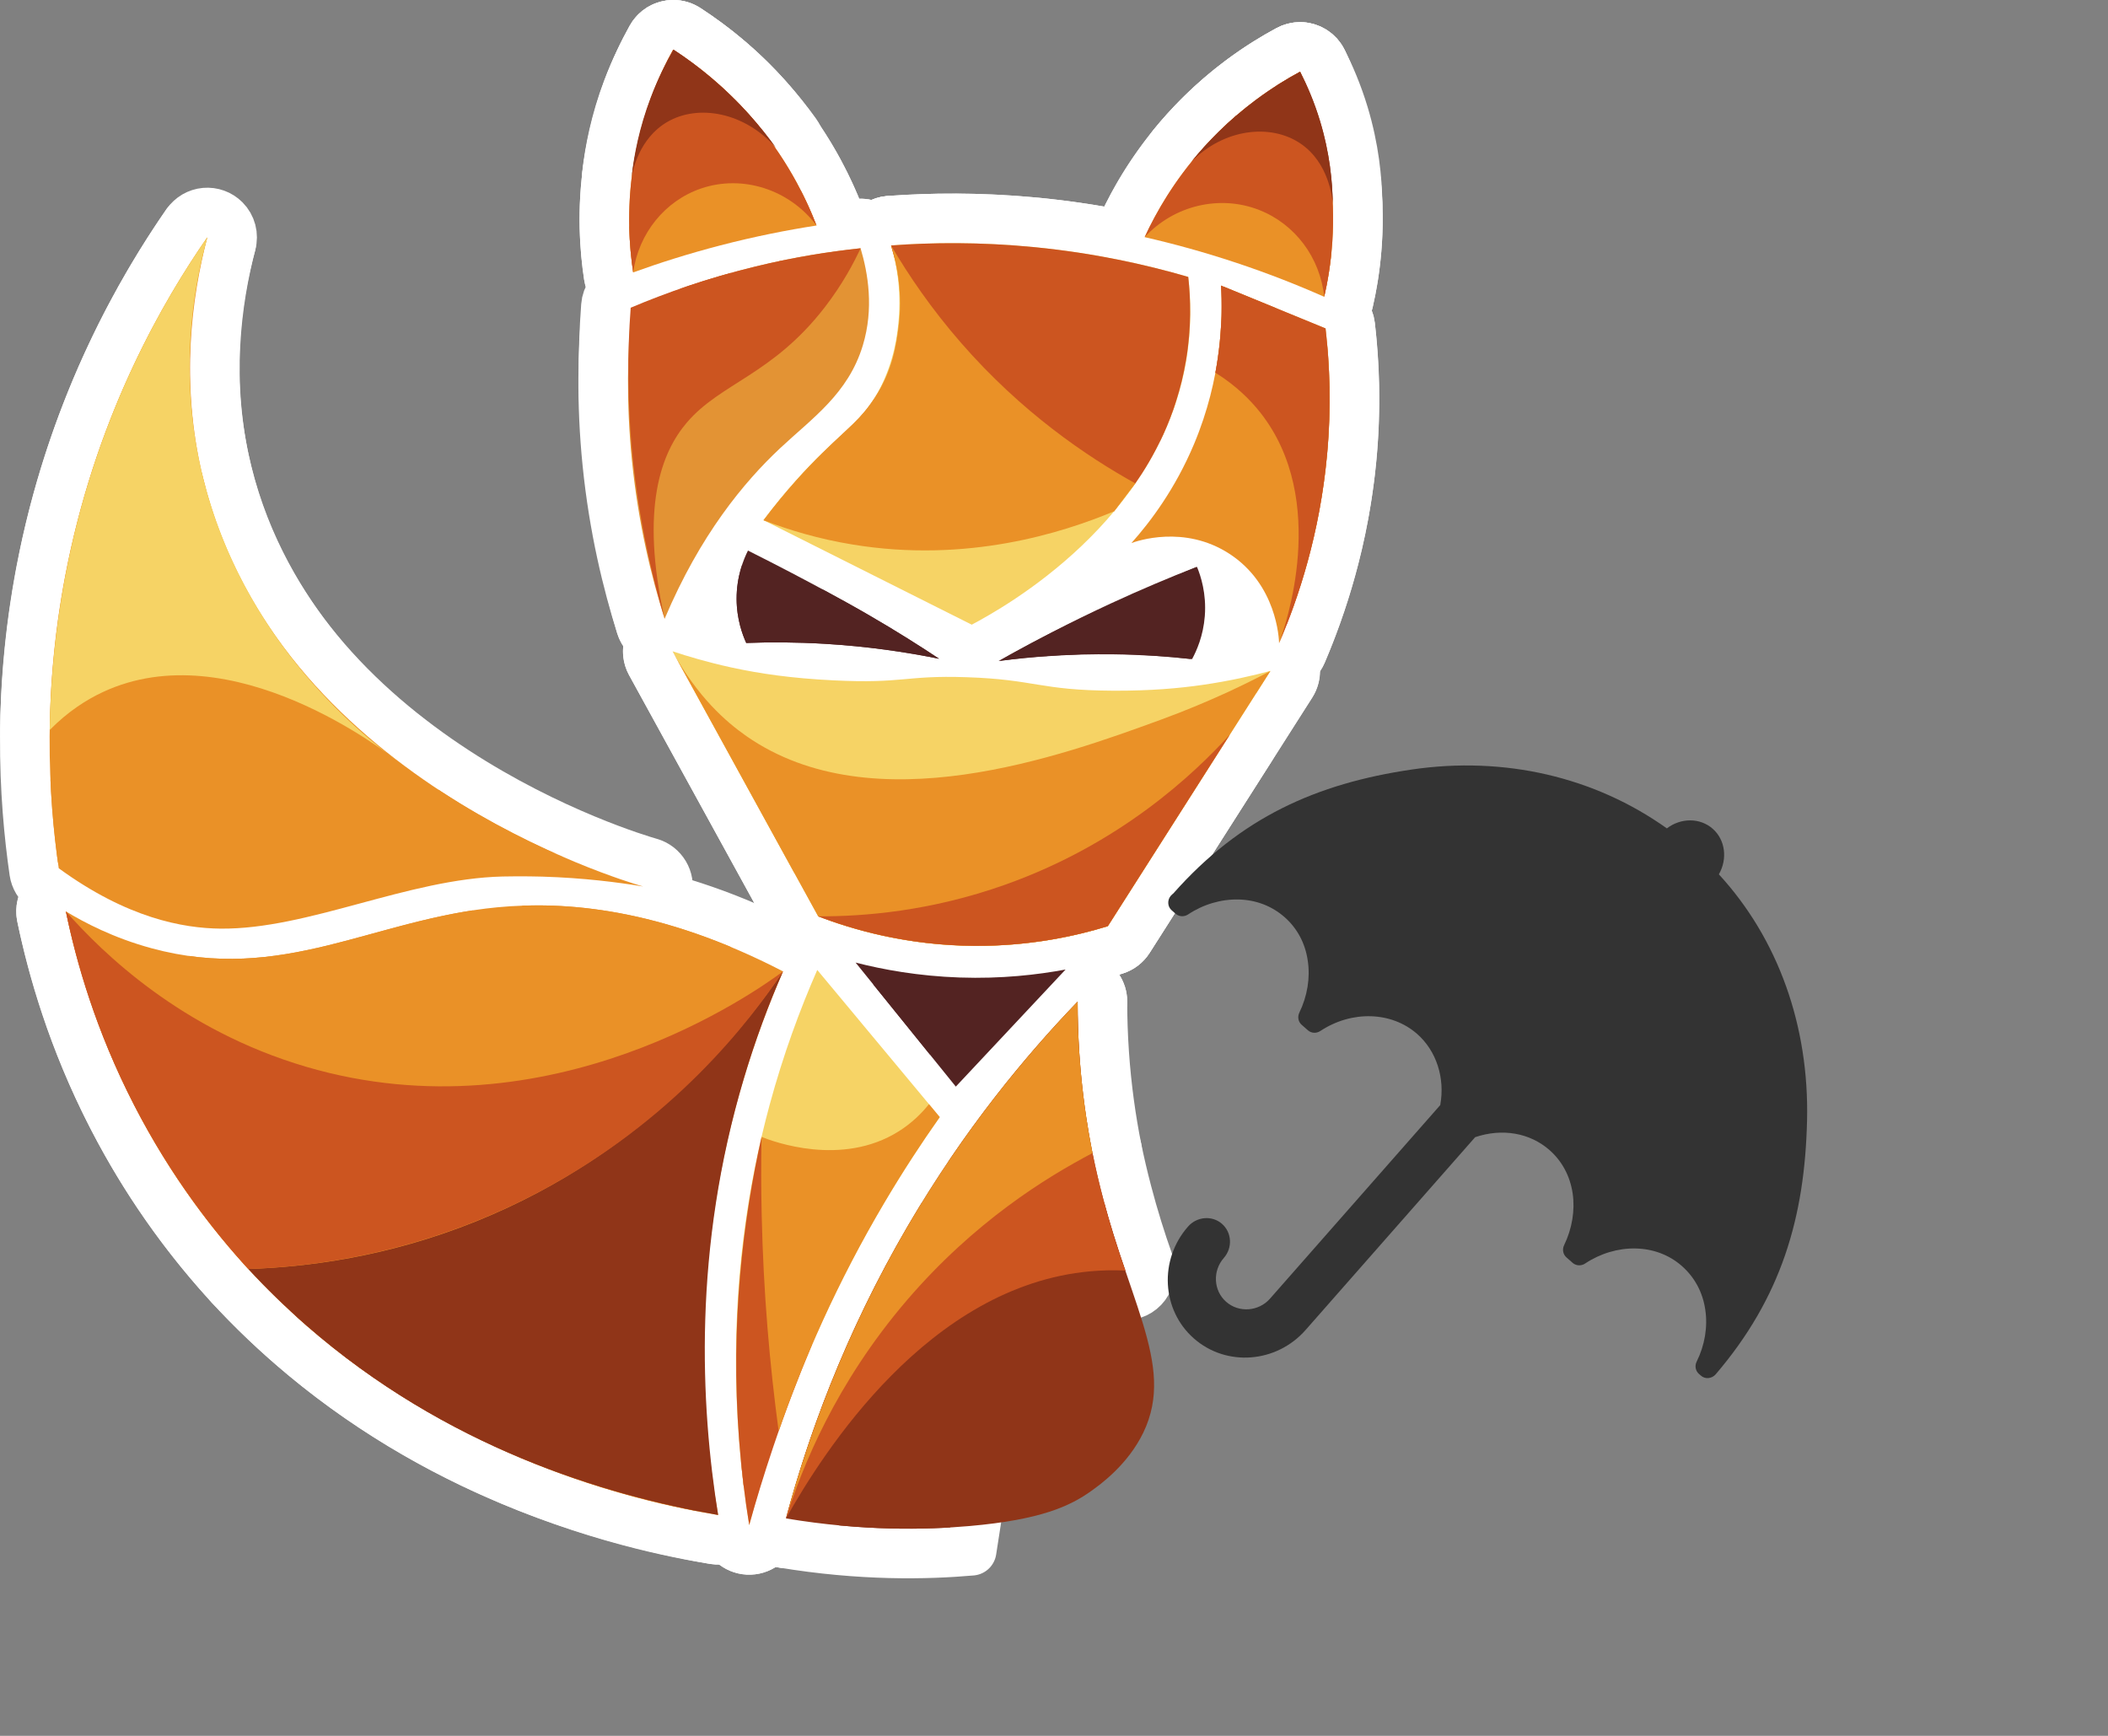 <svg width="85" height="70" viewBox="0 0 85 70" fill="none" xmlns="http://www.w3.org/2000/svg">
<rect x="0" y="0" width="85" height="70" fill="#808080" stroke="none"/>
<path d="M20.29 36.346C20.67 36.336 21.059 36.338 21.356 36.341C21.503 36.343 21.627 36.346 21.713 36.347L21.812 36.35L21.838 36.35L21.844 36.351L21.845 36.351L21.845 36.351C23.457 36.399 24.799 36.573 25.771 36.735C26.294 36.823 26.795 36.486 26.912 35.968C27.028 35.45 26.718 34.931 26.207 34.787C25.816 34.676 22.202 33.602 18.349 31.088C14.493 28.572 10.502 24.684 9.142 18.974L9.142 18.974C8.286 15.385 8.722 12.144 9.327 9.821L8.359 9.569L7.537 9C5.729 11.613 3.053 16.196 1.754 22.491C0.668 27.755 0.956 32.228 1.378 35.156C1.417 35.422 1.561 35.662 1.778 35.821C4.714 37.962 7.169 38.43 8.883 38.448H8.883C10.809 38.468 12.828 37.923 14.717 37.414L14.728 37.411L14.735 37.409C16.683 36.884 18.519 36.388 20.29 36.346ZM20.29 36.346L20.266 35.346M20.29 36.346C20.29 36.346 20.291 36.346 20.291 36.346L20.266 35.346M20.266 35.346C18.374 35.392 16.439 35.913 14.54 36.426C12.592 36.951 10.682 37.466 8.893 37.448L22.044 35.357C21.988 35.355 21.932 35.353 21.875 35.351C21.875 35.351 21.059 35.327 20.266 35.346Z" fill="#EA9127" stroke="white" stroke-width="2" stroke-linejoin="round"/>
<path d="M6.372 37.274C4.96 36.891 3.873 36.319 3.185 35.904C2.882 35.715 2.496 35.699 2.174 35.876C1.788 36.088 1.587 36.528 1.677 36.959C2.331 40.056 3.794 44.828 7.353 49.547C14.845 59.48 25.909 61.613 28.797 62.08C29.117 62.132 29.442 62.026 29.669 61.796C29.896 61.565 29.998 61.239 29.942 60.92C29.481 58.294 29.112 54.536 29.641 50.081L29.641 50.081C30.173 45.605 31.423 42.023 32.492 39.573C32.702 39.09 32.503 38.528 32.036 38.285C26.899 35.62 22.818 35.319 19.965 35.592L20.059 36.587L19.965 35.592C18.07 35.772 16.318 36.254 14.708 36.696C14.101 36.862 13.515 37.023 12.949 37.161C10.832 37.674 8.79 37.931 6.372 37.274L6.372 37.274Z" fill="#EA9127" stroke="white" stroke-width="2" stroke-linejoin="round"/>
<path d="M18.827 48.322L18.827 48.322C15.367 49.72 12.218 50.102 9.979 50.174C9.588 50.187 9.24 50.426 9.089 50.788C8.938 51.149 9.011 51.565 9.277 51.852C10.012 52.647 10.82 53.44 11.708 54.214L11.708 54.214C17.513 59.277 24.073 61.254 28.785 62.079C29.103 62.134 29.429 62.033 29.659 61.806C29.889 61.579 29.996 61.255 29.945 60.935C29.247 56.58 28.952 50.474 30.958 43.758L30.958 43.758C31.408 42.248 31.932 40.853 32.492 39.574C32.698 39.101 32.511 38.549 32.06 38.298C31.609 38.048 31.041 38.183 30.75 38.609C29.218 40.849 25.474 45.639 18.827 48.322Z" fill="#903518" stroke="white" stroke-width="2" stroke-linejoin="round"/>
<path d="M9.067 8.862C8.857 8.652 8.565 8.547 8.27 8.573C7.975 8.6 7.707 8.756 7.538 9C6.164 10.984 4.609 13.643 3.357 16.969C1.486 21.939 1.05 26.382 1.004 29.423C0.998 29.832 1.241 30.203 1.618 30.36C1.994 30.518 2.429 30.431 2.716 30.14C3.366 29.481 4.012 29.074 4.572 28.813L4.573 28.813C6.789 27.778 9.314 28.263 11.485 29.179C13.054 29.842 14.328 30.685 14.979 31.154C15.168 31.3 15.331 31.422 15.462 31.517C15.901 31.839 16.516 31.75 16.847 31.318C17.177 30.887 17.102 30.27 16.677 29.93C16.608 29.874 16.437 29.74 16.181 29.554C14.368 28.142 10.059 24.27 8.922 17.908L8.005 18.072L8.922 17.908C8.311 14.492 8.836 11.606 9.324 9.835C9.42 9.488 9.322 9.116 9.067 8.862L9.067 8.862Z" fill="#F6D365" stroke="white" stroke-width="2" stroke-linejoin="round"/>
<path d="M3.406 36.091C3.216 35.876 2.943 35.752 2.656 35.752H2.656C2.355 35.752 2.071 35.888 1.881 36.12C1.691 36.353 1.616 36.659 1.676 36.954C2.11 39.069 2.922 41.918 4.521 45.023C6.068 48.027 7.844 50.285 9.274 51.848C9.471 52.064 9.752 52.182 10.044 52.173C12.541 52.09 17.164 51.606 22.175 48.965C27.812 45.993 30.993 41.846 32.407 39.728C32.677 39.324 32.617 38.784 32.265 38.449C31.913 38.113 31.37 38.08 30.98 38.369C29.925 39.151 21.978 44.811 12.62 42.058C7.855 40.656 4.821 37.696 3.406 36.091Z" fill="#CC5520" stroke="white" stroke-width="2" stroke-linejoin="round"/>
<path d="M27.69 1.163C28.745 1.842 30.24 2.981 31.617 4.759L27.69 1.163ZM27.69 1.163C27.53 1.059 27.34 1 27.142 1H27.142C26.767 1 26.43 1.209 26.259 1.53C25.649 2.636 24.851 4.405 24.521 6.711L24.521 6.711C24.265 8.505 24.376 10.037 24.544 11.136C24.589 11.432 24.764 11.692 25.021 11.845C25.279 11.998 25.591 12.027 25.872 11.925C26.904 11.552 28.045 11.189 29.289 10.866C30.642 10.514 31.913 10.263 33.077 10.083C33.376 10.036 33.637 9.857 33.789 9.596C33.941 9.334 33.965 9.017 33.857 8.735C33.447 7.67 32.764 6.239 31.617 4.759L27.69 1.163Z" fill="#EA9127" stroke="white" stroke-width="2" stroke-linejoin="round"/>
<path d="M48.043 5.009C46.597 6.54 45.741 8.073 45.247 9.144C45.121 9.418 45.124 9.734 45.258 10.004C45.39 10.275 45.638 10.471 45.932 10.538C47.042 10.792 48.249 11.119 49.526 11.544L49.526 11.544C50.797 11.966 51.954 12.424 52.99 12.883C53.263 13.004 53.575 12.997 53.842 12.864C54.109 12.731 54.302 12.486 54.369 12.195C54.632 11.062 54.899 9.31 54.664 7.191C54.436 5.124 53.819 3.506 53.328 2.466C53.162 2.116 52.81 1.893 52.423 1.893H52.423C52.258 1.893 52.094 1.934 51.949 2.012C50.919 2.568 49.464 3.503 48.043 5.009ZM48.043 5.009L48.767 5.693L48.043 5.009Z" fill="#EA9127" stroke="white" stroke-width="2" stroke-linejoin="round"/>
<path d="M26.753 25.952C26.335 25.932 25.973 25.654 25.846 25.255C25.292 23.507 24.75 21.286 24.487 18.679L26.753 25.952ZM26.753 25.952C27.172 25.971 27.558 25.728 27.721 25.342M26.753 25.952L27.721 25.342M27.721 25.342C29.097 22.085 30.788 20.073 32.131 18.813L31.471 18.11M27.721 25.342L31.471 18.11M31.471 18.11L32.131 18.813C32.325 18.631 32.535 18.445 32.755 18.252C33.853 17.284 35.17 16.123 35.747 14.224C36.283 12.463 35.986 10.821 35.66 9.727C35.522 9.266 35.076 8.968 34.598 9.018M31.471 18.11L34.598 9.018M34.598 9.018C33.337 9.148 31.926 9.369 30.406 9.732C28.336 10.226 26.547 10.868 25.067 11.506C24.732 11.651 24.502 11.967 24.468 12.33M34.598 9.018L24.468 12.33M24.468 12.33C24.302 14.078 24.24 16.233 24.487 18.679L24.468 12.33Z" fill="#E39334" stroke="white" stroke-width="2" stroke-linejoin="round"/>
<path d="M41.502 8.944C39.392 8.756 37.495 8.781 35.876 8.899C35.518 8.918 35.193 9.13 35.032 9.459L35.032 9.459C34.919 9.692 34.902 9.956 34.977 10.197C35.145 10.766 35.344 11.698 35.239 12.841L35.239 12.841C35.196 13.309 35.096 14.256 34.562 15.266L34.562 15.266C34.243 15.87 33.929 16.196 33.413 16.671C33.345 16.733 33.274 16.797 33.2 16.864C32.684 17.334 32.011 17.947 31.131 18.961L31.131 18.961C30.618 19.553 30.228 20.058 29.988 20.379C29.811 20.616 29.747 20.919 29.815 21.208C29.883 21.496 30.075 21.739 30.34 21.872L38.735 26.085C39.024 26.23 39.366 26.227 39.652 26.075C40.363 25.697 42.346 24.599 44.3 22.74C46.252 20.883 48.232 18.211 48.821 14.686C48.991 13.67 49.067 12.449 48.906 11.052C48.86 10.653 48.58 10.32 48.193 10.207C46.372 9.675 44.115 9.176 41.502 8.944L41.502 8.944Z" fill="#F6D365" stroke="white" stroke-width="2" stroke-linejoin="round"/>
<path d="M49.027 23.171C50.487 24.121 50.573 25.826 50.577 25.963C50.588 26.434 50.926 26.833 51.389 26.922C51.852 27.01 52.313 26.763 52.497 26.329C53.531 23.888 54.583 20.448 54.616 16.294C54.625 15.164 54.558 14.105 54.443 13.127C54.398 12.748 54.145 12.44 53.809 12.311L51.721 11.454L49.613 10.59C49.296 10.46 48.933 10.501 48.654 10.701C48.374 10.9 48.216 11.229 48.236 11.572C48.307 12.821 48.262 15.041 47.228 17.511L47.228 17.511C46.521 19.2 45.591 20.433 44.875 21.233C44.569 21.576 44.536 22.083 44.795 22.463C45.053 22.843 45.538 22.997 45.969 22.837C46.122 22.78 47.632 22.263 49.027 23.171ZM49.027 23.171L49.572 22.332M49.027 23.171L49.572 22.332M49.572 22.332C48.719 21.777 47.843 21.631 47.132 21.639L53.45 13.244L54.45 13.244V13.244C54.45 13.578 54.284 13.889 54.007 14.075C53.867 14.168 53.709 14.224 53.546 14.24C53.596 14.891 53.622 15.573 53.616 16.285C53.592 19.381 52.978 22.067 52.238 24.216C52.548 25.088 52.573 25.797 52.576 25.915L51.576 25.939L50.656 25.549C50.829 25.14 51.002 24.702 51.17 24.236C50.885 23.584 50.399 22.871 49.572 22.332Z" fill="#EA9127" stroke="white" stroke-width="2" stroke-linejoin="round"/>
<path d="M27.453 25.321C28.024 25.511 28.79 25.739 29.707 25.94L27.453 25.321ZM27.453 25.321C27.148 25.214 26.8 25.258 26.525 25.461C26.123 25.759 26.003 26.308 26.244 26.746L32.114 37.433C32.228 37.64 32.411 37.8 32.631 37.885C33.98 38.405 36.044 39.022 38.622 39.129L38.622 39.129C41.342 39.242 43.549 38.742 44.965 38.304C45.192 38.234 45.386 38.086 45.513 37.886L52.072 27.591C52.294 27.243 52.279 26.794 52.034 26.462C51.79 26.129 51.366 25.981 50.968 26.088C50.287 26.273 49.393 26.479 48.334 26.631L48.334 26.631C47.445 26.758 46.35 26.86 44.901 26.853C43.473 26.847 42.741 26.741 42.018 26.624C41.967 26.615 41.916 26.607 41.864 26.599C41.144 26.481 40.367 26.355 39.005 26.309L39.005 26.309C37.769 26.268 37.095 26.329 36.453 26.387C36.412 26.39 36.371 26.394 36.33 26.398C35.693 26.454 35.026 26.505 33.658 26.438L33.658 26.438C32.017 26.357 30.796 26.177 29.707 25.94L27.453 25.321Z" fill="#F6D365" stroke="white" stroke-width="2" stroke-linejoin="round"/>
<path d="M32.999 38.115C33.28 38.128 33.543 38.258 33.722 38.474L38.662 44.409C38.952 44.757 38.972 45.256 38.711 45.625C37.214 47.746 35.569 50.423 34.084 53.658L33.193 53.249L34.084 53.658C32.718 56.634 31.802 59.395 31.176 61.757C31.055 62.213 30.631 62.523 30.159 62.499C29.688 62.475 29.297 62.125 29.222 61.658C28.542 57.396 28.188 51.224 30.072 44.28M32.999 38.115L30.072 44.28M32.999 38.115C32.719 38.102 32.446 38.208 32.247 38.407L32.247 38.407C32.159 38.495 32.088 38.598 32.038 38.712C31.314 40.364 30.631 42.222 30.072 44.28M32.999 38.115L31.037 44.542L30.072 44.28" fill="#F6D365" stroke="white" stroke-width="2" stroke-linejoin="round"/>
<path d="M42.726 39.705C40.598 41.915 38.065 44.961 35.747 48.925C33.078 53.491 31.588 57.745 30.726 60.974C30.653 61.247 30.698 61.537 30.851 61.774C31.004 62.011 31.249 62.172 31.527 62.219C34.731 62.753 37.366 62.694 39.179 62.535L42.726 39.705ZM42.726 39.705C42.732 39.698 42.739 39.692 42.746 39.685C42.933 39.497 43.188 39.392 43.453 39.392H43.453C43.854 39.392 44.216 39.632 44.373 40.001C44.429 40.131 44.455 40.268 44.453 40.404L42.726 39.705Z" fill="#903518" stroke="white" stroke-width="2" stroke-linejoin="round"/>
<path d="M38.583 25.867C38.534 25.817 38.48 25.772 38.422 25.733C37.69 25.246 36.694 24.609 35.479 23.907L35.479 23.907C34.827 23.53 34.314 23.251 33.766 22.953L33.766 22.953C32.949 22.511 31.881 21.945 30.608 21.308C30.37 21.189 30.096 21.169 29.844 21.253C29.592 21.337 29.384 21.518 29.265 21.755C29.051 22.185 28.697 23.038 28.702 24.165C28.707 25.154 28.987 25.917 29.18 26.341C29.348 26.711 29.722 26.942 30.128 26.927C31.073 26.892 32.1 26.896 33.196 26.96C34.857 27.059 36.358 27.279 37.668 27.546C38.098 27.633 38.535 27.43 38.745 27.045C38.956 26.659 38.89 26.182 38.583 25.867L38.583 25.867Z" fill="#532322" stroke="white" stroke-width="2" stroke-linejoin="round"/>
<path d="M40.295 26.651L39.8 25.782C41.195 24.987 42.726 24.188 44.392 23.417L40.295 26.651ZM40.295 26.651L40.428 27.642C41.712 27.47 43.183 27.356 44.807 27.374L44.807 27.374C45.919 27.387 46.951 27.46 47.893 27.567C48.29 27.612 48.675 27.417 48.874 27.071C49.101 26.675 49.433 25.978 49.533 25.048L49.533 25.048C49.662 23.857 49.344 22.926 49.157 22.481C48.948 21.981 48.377 21.738 47.872 21.936C46.755 22.371 45.592 22.862 44.392 23.417L40.295 26.651Z" fill="#532322" stroke="white" stroke-width="2" stroke-linejoin="round"/>
<path d="M38.731 38.419L38.731 38.419C37.149 38.365 35.799 38.117 34.748 37.848L34.5 38.817L33.722 39.445L37.764 44.448C37.945 44.673 38.216 44.808 38.505 44.819C38.794 44.829 39.073 44.714 39.271 44.503L43.697 39.781C43.992 39.466 44.052 38.996 43.844 38.617C43.636 38.238 43.209 38.035 42.784 38.114C41.71 38.315 40.331 38.474 38.731 38.419Z" fill="#532322" stroke="white" stroke-width="2" stroke-linejoin="round"/>
<path d="M39.265 26.683C39.255 26.314 39.45 25.969 39.771 25.787C40.536 25.353 41.575 24.789 42.837 24.176L39.265 26.683ZM39.265 26.683C39.274 27.052 39.487 27.386 39.817 27.551M39.265 26.683L39.817 27.551M39.817 27.551L39.817 27.551C39.995 27.64 40.196 27.674 40.393 27.649M39.817 27.551L40.393 27.649M48.649 21.936C48.894 22.038 49.089 22.233 49.19 22.478C49.373 22.922 49.665 23.798 49.578 24.922L48.649 21.936ZM48.649 21.936C48.404 21.834 48.129 21.834 47.884 21.935M48.649 21.936L47.884 21.935M47.884 21.935C46.567 22.479 45.462 22.966 44.615 23.349L47.884 21.935ZM48.946 27.058C48.752 27.414 48.362 27.618 47.958 27.574C47.018 27.471 45.994 27.401 44.896 27.387L48.946 27.058ZM48.946 27.058C49.168 26.649 49.502 25.908 49.578 24.922L48.946 27.058ZM40.393 27.649C41.719 27.477 43.231 27.365 44.896 27.387L40.393 27.649ZM44.615 23.349C44.046 23.607 43.515 23.847 42.837 24.176L44.615 23.349Z" fill="#532322" stroke="white" stroke-width="2" stroke-linejoin="round"/>
<path d="M26.092 25.66C25.975 25.542 25.888 25.397 25.841 25.237C25.034 22.515 24.373 19.157 24.337 15.304M26.092 25.66L28.453 17.693C28.923 17.14 29.483 16.783 30.261 16.286C30.411 16.19 30.569 16.089 30.737 15.98C31.739 15.33 32.891 14.497 34.042 13.009C34.83 11.991 35.323 11.047 35.608 10.434C35.76 10.107 35.724 9.724 35.514 9.431C35.305 9.138 34.954 8.98 34.595 9.018C33.281 9.157 31.802 9.393 30.205 9.781L30.441 10.752L30.205 9.781C28.216 10.264 26.486 10.877 25.041 11.488C24.696 11.634 24.461 11.96 24.433 12.334C24.363 13.276 24.327 14.267 24.337 15.304M26.092 25.66L26.093 25.66C26.407 25.974 26.891 26.043 27.281 25.829M26.092 25.66L27.281 25.829M24.337 15.304L25.337 15.295M24.337 15.304L25.337 15.295M25.337 15.295C25.349 16.646 25.441 17.935 25.59 19.155L25.431 12.409C25.362 13.324 25.327 14.287 25.337 15.295ZM27.281 25.829C27.671 25.615 27.872 25.169 27.776 24.735M27.281 25.829L27.776 24.735M27.776 24.735C26.816 20.435 27.703 18.575 28.453 17.693L27.776 24.735Z" fill="#CC5520" stroke="white" stroke-width="2" stroke-linejoin="round"/>
<path d="M41.818 8.973C39.562 8.752 37.546 8.776 35.858 8.9C35.561 8.922 35.29 9.074 35.117 9.316C34.944 9.558 34.888 9.864 34.964 10.152C35.305 11.452 36.419 14.988 39.831 17.722C42.026 19.481 44.256 20.174 45.558 20.469C45.855 20.537 46.166 20.465 46.403 20.275C46.482 20.213 46.549 20.14 46.605 20.059C47.322 19.03 48.387 17.202 48.809 14.698C49.052 13.26 49.014 12.005 48.906 11.054C48.861 10.654 48.58 10.32 48.193 10.207C46.451 9.698 44.302 9.217 41.818 8.973ZM41.818 8.973L41.72 9.968M41.818 8.973L41.72 9.968M41.72 9.968C39.966 9.796 38.362 9.777 36.951 9.838L47.913 11.167C46.22 10.672 44.133 10.205 41.72 9.968Z" fill="#CC5520" stroke="white" stroke-width="2" stroke-linejoin="round"/>
<path d="M48.404 10.956C48.669 10.563 49.174 10.41 49.613 10.59L51.721 11.454L53.828 12.319C54.166 12.457 54.401 12.768 54.442 13.13C54.612 14.607 54.69 16.398 54.507 18.418C54.204 21.751 53.304 24.449 52.494 26.334C52.28 26.832 51.708 27.069 51.205 26.868C50.701 26.667 50.45 26.101 50.638 25.593C50.741 25.313 51.216 23.976 51.337 22.309C51.459 20.633 51.216 18.756 50.032 17.255C49.693 16.824 49.2 16.328 48.479 15.879C48.129 15.661 47.949 15.251 48.025 14.846C48.092 14.486 48.15 14.098 48.191 13.686L48.404 10.956ZM48.404 10.956C48.276 11.146 48.221 11.367 48.235 11.582M48.404 10.956L48.235 11.582M48.235 11.582C48.27 12.204 48.267 12.912 48.191 13.686L48.235 11.582Z" fill="#CC5520" stroke="white" stroke-width="2" stroke-linejoin="round"/>
<path d="M47.767 5.309L47.767 5.309C49.273 3.627 50.853 2.604 51.948 2.013C52.19 1.882 52.474 1.857 52.736 1.943C52.997 2.028 53.211 2.218 53.328 2.466C53.793 3.454 54.318 4.845 54.582 6.571L54.582 6.572C54.947 8.956 54.657 10.943 54.37 12.193C54.26 12.67 53.822 12.998 53.333 12.967C52.845 12.937 52.45 12.557 52.4 12.07C52.276 10.855 51.496 9.825 50.407 9.398L47.767 5.309ZM47.767 5.309C46.506 6.717 45.725 8.11 45.247 9.144L46.155 9.563M47.767 5.309L46.155 9.563M46.155 9.563L46.889 10.242C47.804 9.252 49.212 8.931 50.407 9.398L46.155 9.563Z" fill="#CC5520" stroke="white" stroke-width="2" stroke-linejoin="round"/>
<path d="M24.544 11.136C24.618 11.624 25.038 11.985 25.532 11.985H25.532C26.032 11.985 26.455 11.617 26.523 11.122C26.691 9.907 27.51 8.913 28.598 8.545C29.834 8.127 31.276 8.567 32.125 9.695C32.425 10.094 32.973 10.211 33.409 9.969C33.846 9.727 34.037 9.2 33.857 8.734C33.392 7.529 32.544 5.77 31.002 4.013L31.002 4.013C29.83 2.678 28.624 1.763 27.683 1.159C27.45 1.009 27.166 0.963 26.898 1.03C26.63 1.098 26.401 1.274 26.267 1.516C25.668 2.598 24.883 4.326 24.541 6.582C24.258 8.441 24.374 10.024 24.544 11.136Z" fill="#CC5520" stroke="white" stroke-width="2" stroke-linejoin="round"/>
<path d="M30.731 60.954C30.59 61.442 30.837 61.958 31.305 62.154C31.773 62.351 32.314 62.165 32.563 61.723C33.296 60.421 34.68 58.166 36.653 56.174C38.63 54.177 41.116 52.528 44.054 52.263L44.054 52.263C44.463 52.226 44.888 52.215 45.33 52.236C45.663 52.252 45.982 52.101 46.18 51.833C46.379 51.565 46.431 51.216 46.319 50.902C46.008 50.029 45.711 49.081 45.444 48.062L45.444 48.061C45.285 47.456 45.149 46.868 45.032 46.301C44.969 45.998 44.77 45.741 44.493 45.605C44.215 45.469 43.89 45.469 43.612 45.605C41.711 46.539 38.483 48.425 35.55 51.92C35.548 51.922 35.546 51.925 35.544 51.927C32.616 55.419 31.32 58.921 30.731 60.954Z" fill="#CC5520" stroke="white" stroke-width="2" stroke-linejoin="round"/>
<path d="M29.728 45.647C28.961 49.079 28.44 53.322 28.804 58.132L28.804 58.132C28.897 59.368 29.042 60.546 29.223 61.661C29.298 62.124 29.685 62.473 30.154 62.499C30.623 62.525 31.047 62.221 31.173 61.769C31.449 60.778 31.763 59.748 32.121 58.687L29.728 45.647ZM29.728 45.647C29.813 45.232 30.155 44.907 30.589 44.855C31.093 44.795 31.561 45.121 31.68 45.613L33.705 54.006C33.755 54.213 33.737 54.431 33.655 54.627C33.127 55.884 32.609 57.238 32.121 58.686L29.728 45.647Z" fill="#CC5520" stroke="white" stroke-width="2" stroke-linejoin="round"/>
<path d="M30.672 28.866C29.964 28.373 28.943 27.488 28.043 25.867L27.999 25.787L27.997 25.783C27.732 25.3 27.125 25.123 26.641 25.387C26.157 25.652 25.979 26.258 26.242 26.743C26.259 26.773 26.275 26.803 26.292 26.833L32.109 37.424C32.219 37.629 32.401 37.796 32.631 37.885C33.998 38.412 36.133 39.052 38.812 39.136C41.441 39.219 43.577 38.734 44.965 38.304C45.192 38.234 45.386 38.086 45.513 37.886L48.788 32.743L52.063 27.6C52.307 27.218 52.262 26.719 51.955 26.385C51.647 26.052 51.153 25.967 50.752 26.179C49.887 26.637 48.391 27.38 46.452 28.088L46.452 28.088C44.466 28.814 41.665 29.831 38.744 30.244C35.813 30.658 32.93 30.438 30.672 28.866Z" fill="#EA9127" stroke="white" stroke-width="2" stroke-linejoin="round"/>
<path d="M34.977 10.197C34.864 9.838 34.963 9.445 35.233 9.182L35.233 9.182C35.453 8.967 35.76 8.866 36.065 8.907C36.37 8.948 36.639 9.127 36.794 9.393C37.473 10.554 38.357 11.851 39.506 13.169L39.506 13.169C41.853 15.863 44.371 17.569 46.265 18.62C46.519 18.761 46.699 19.005 46.758 19.289C46.818 19.573 46.751 19.869 46.576 20.1L45.721 21.223C45.615 21.363 45.473 21.473 45.311 21.541C43.137 22.449 39.089 23.747 34.217 22.946C32.778 22.71 31.51 22.33 30.428 21.911C30.135 21.798 29.913 21.555 29.827 21.253C29.741 20.952 29.801 20.628 29.989 20.377C30.936 19.119 31.814 18.188 32.459 17.555L32.459 17.555C32.82 17.201 33.098 16.943 33.325 16.733C33.832 16.261 34.082 16.029 34.434 15.495L34.977 10.197ZM34.977 10.197C35.169 10.811 35.407 11.868 35.227 13.152L35.227 13.152M34.977 10.197L35.227 13.152M35.227 13.152C35.225 13.169 35.222 13.186 35.22 13.204M35.227 13.152L35.22 13.204M35.22 13.204C35.15 13.706 35.026 14.597 34.434 15.495L35.22 13.204Z" fill="#EA9127" stroke="white" stroke-width="2" stroke-linejoin="round"/>
<path d="M36.538 48.977C37.251 47.773 37.981 46.657 38.71 45.626C38.971 45.256 38.952 44.757 38.662 44.409L38.445 44.148L38.227 43.886C38.035 43.656 37.749 43.523 37.449 43.526C37.148 43.529 36.865 43.667 36.678 43.901C36.428 44.213 36.111 44.521 35.707 44.776C34.806 45.342 33.786 45.44 32.88 45.351C31.977 45.262 31.269 44.994 31.074 44.917C30.769 44.797 30.425 44.834 30.152 45.016C29.88 45.198 29.714 45.502 29.707 45.829C29.688 46.875 29.689 47.948 29.714 49.049C29.785 52.191 30.039 55.133 30.407 57.848C30.469 58.307 30.837 58.663 31.298 58.709C31.759 58.755 32.191 58.479 32.343 58.041C33.294 55.294 34.631 52.198 36.538 48.977ZM36.538 48.977L35.678 48.468M36.538 48.977L35.678 48.468M35.678 48.468C34.192 50.977 33.045 53.412 32.154 55.67C32.226 56.319 32.304 56.955 32.389 57.58L31.398 57.714L30.453 57.387C30.661 56.784 30.888 56.166 31.134 55.534C30.914 53.478 30.765 51.306 30.714 49.026C30.698 48.309 30.692 47.602 30.695 46.908C30.534 46.853 30.414 46.807 30.341 46.778L30.707 45.848L31.707 45.866C31.705 45.964 31.704 46.062 31.702 46.161C32.822 46.434 34.641 46.627 36.239 45.622C36.267 45.604 36.295 45.586 36.323 45.568C36.574 45.193 36.825 44.827 37.077 44.471L37.319 44.642L37.459 44.526L38 44.96L38.239 45.151C38.215 45.181 38.191 45.211 38.166 45.241C37.869 45.598 37.501 45.96 37.048 46.283C36.587 46.977 36.129 47.705 35.678 48.468Z" fill="#EA9127" stroke="white" stroke-width="2" stroke-linejoin="round"/>
<path d="M30.692 61.232C30.692 61.726 31.052 62.146 31.54 62.221C32.028 62.295 32.498 62.003 32.646 61.532C33.261 59.572 34.559 56.312 37.337 53.075C39.934 50.048 42.732 48.315 44.513 47.391C44.908 47.186 45.12 46.745 45.034 46.309C44.806 45.16 44.62 43.877 44.524 42.476L44.524 42.476C44.474 41.749 44.453 41.053 44.453 40.392C44.453 39.984 44.206 39.617 43.827 39.465C43.449 39.312 43.016 39.404 42.733 39.698C40.863 41.64 38.801 44.099 36.848 47.133L37.689 47.674L36.848 47.133C33.509 52.318 31.723 57.263 30.726 60.973C30.703 61.057 30.692 61.145 30.692 61.232V61.232Z" fill="#EA9127" stroke="white" stroke-width="2" stroke-linejoin="round"/>
<path d="M26.288 1.512C25.953 2.09 25.607 2.78 25.304 3.579L26.288 1.512ZM26.288 1.512C26.462 1.201 26.793 1 27.161 1H27.161C27.362 1 27.555 1.061 27.717 1.169M26.288 1.512L27.717 1.169M27.717 1.169C28.249 1.518 28.815 1.934 29.392 2.428L27.717 1.169ZM25.322 8.124C24.789 8.046 24.414 7.56 24.473 7.024C24.579 6.08 24.807 4.888 25.304 3.579L25.322 8.124ZM25.322 8.124C25.856 8.202 26.355 7.844 26.451 7.313M25.322 8.124L26.451 7.313M26.451 7.313C26.495 7.07 26.698 6.203 27.398 5.788L26.451 7.313ZM32.092 5.366C31.448 4.472 30.569 3.434 29.392 2.428L27.398 5.788C28.169 5.331 29.533 5.476 30.529 6.61C30.881 7.011 31.485 7.065 31.903 6.733C32.32 6.401 32.403 5.799 32.092 5.366Z" fill="#903518" stroke="white" stroke-width="2" stroke-linejoin="round"/>
<path d="M50.038 3.229C48.833 4.127 47.929 5.075 47.273 5.883C46.936 6.297 46.984 6.902 47.382 7.258C47.779 7.615 48.386 7.595 48.761 7.215C49.786 6.175 51.136 6.111 51.882 6.619L51.882 6.619C52.598 7.106 52.724 8.061 52.742 8.279C52.788 8.815 53.25 9.219 53.788 9.193C54.325 9.167 54.746 8.719 54.739 8.181C54.726 7.237 54.608 5.995 54.188 4.603L54.188 4.603C53.935 3.765 53.625 3.046 53.321 2.452C53.156 2.115 52.81 1.893 52.423 1.893H52.423C52.252 1.893 52.087 1.936 51.942 2.016C51.351 2.334 50.705 2.732 50.038 3.229ZM50.038 3.229L50.635 4.03L50.038 3.229Z" fill="#903518" stroke="white" stroke-width="2" stroke-linejoin="round"/>
<path d="M44.964 38.305C45.191 38.235 45.386 38.087 45.513 37.886L50.429 30.167C50.707 29.729 50.605 29.151 50.193 28.836C49.781 28.52 49.196 28.573 48.846 28.956C47.456 30.48 44.62 33.164 40.191 34.736C37.319 35.756 34.759 35.96 32.995 35.952C32.512 35.95 32.097 36.293 32.008 36.768C31.919 37.242 32.182 37.713 32.633 37.886C34.085 38.442 36.389 39.121 39.277 39.141C41.654 39.157 43.611 38.721 44.964 38.305Z" fill="#CC5520" stroke="white" stroke-width="2" stroke-linejoin="round"/>
<g clip-path="url(#clip0_7_231)">
<path d="M72.865 45.183C72.954 41.366 71.697 37.855 69.309 35.258C69.663 34.643 69.573 33.871 69.061 33.421C68.549 32.97 67.777 32.975 67.212 33.405C64.299 31.33 60.662 30.483 56.931 31.031C53.081 31.597 50.025 32.964 47.312 36.028C47.284 36.05 47.246 36.082 47.204 36.129C47.061 36.303 47.078 36.561 47.241 36.705L47.405 36.849C47.542 36.97 47.747 36.981 47.905 36.877C48.516 36.469 49.235 36.258 49.934 36.273C50.642 36.287 51.286 36.535 51.798 36.985C52.305 37.431 52.633 38.038 52.733 38.744C52.837 39.434 52.715 40.17 52.394 40.833C52.31 41.003 52.348 41.205 52.485 41.325L52.739 41.548C52.876 41.669 53.081 41.681 53.239 41.576C54.51 40.737 56.112 40.789 57.142 41.694C57.923 42.381 58.273 43.475 58.074 44.564L51.211 52.368C50.752 52.891 49.953 52.947 49.441 52.496C48.929 52.046 48.888 51.252 49.347 50.729C49.705 50.322 49.675 49.706 49.274 49.353C48.878 49.005 48.263 49.055 47.906 49.461C46.726 50.802 46.837 52.828 48.141 53.975C49.45 55.126 51.468 54.972 52.647 53.631L59.482 45.858C60.574 45.489 61.688 45.682 62.48 46.378C62.987 46.824 63.309 47.426 63.414 48.127C63.513 48.813 63.391 49.548 63.07 50.211C62.986 50.381 63.024 50.583 63.161 50.704L63.414 50.927C63.552 51.047 63.757 51.059 63.914 50.954C64.526 50.546 65.249 50.331 65.948 50.346C66.656 50.36 67.305 50.602 67.817 51.053C68.329 51.503 68.662 52.114 68.762 52.82C68.866 53.511 68.74 54.252 68.413 54.91C68.329 55.08 68.367 55.282 68.504 55.403L68.584 55.472C68.668 55.547 68.775 55.584 68.889 55.572C69.003 55.56 69.104 55.508 69.178 55.424C71.825 52.33 72.773 49.1 72.865 45.183V45.183Z" fill="#333333"/>
</g>
<path d="M8.359 9.569C6.6 12.112 3.997 16.571 2.734 22.693C1.677 27.813 1.957 32.165 2.368 35.013C5.127 37.026 7.378 37.432 8.893 37.448C12.427 37.484 16.434 35.438 20.266 35.346C21.059 35.327 21.875 35.351 21.875 35.351C23.541 35.401 24.93 35.581 25.936 35.749C25.051 35.499 11.055 31.318 8.169 19.206C7.264 15.409 7.728 11.994 8.359 9.569V9.569Z" fill="#EA9127"/>
<path d="M2.656 36.752C3.29 39.76 4.708 44.38 8.152 48.945C15.401 58.557 26.131 60.636 28.957 61.093C28.484 58.397 28.105 54.537 28.648 49.963C29.195 45.367 30.477 41.689 31.575 39.173C26.619 36.602 22.733 36.332 20.059 36.587C15.03 37.067 11.406 39.678 6.11 38.239C4.574 37.822 3.395 37.2 2.656 36.752L2.656 36.752Z" fill="#EA9127"/>
<path d="M10.011 51.173C12.333 51.099 15.604 50.702 19.202 49.25C26.111 46.461 29.993 41.487 31.575 39.173C31 40.487 30.463 41.92 30 43.472C27.939 50.374 28.244 56.641 28.957 61.094C24.349 60.287 17.985 58.362 12.365 53.46C11.506 52.711 10.723 51.943 10.011 51.173V51.173Z" fill="#903518"/>
<path d="M8.36 9.569C7.023 11.5 5.511 14.086 4.293 17.321C2.473 22.155 2.048 26.478 2.004 29.438C2.745 28.686 3.493 28.213 4.15 27.907C9.347 25.48 15.583 30.335 16.053 30.71C14.618 29.66 9.259 25.476 7.937 18.084C7.292 14.473 7.847 11.43 8.36 9.569L8.36 9.569Z" fill="#F6D365"/>
<path d="M2.656 36.752C4.132 38.426 7.318 41.54 12.338 43.017C22.193 45.917 30.499 39.97 31.575 39.173C30.212 41.216 27.143 45.216 21.709 48.08C16.878 50.626 12.419 51.094 10.011 51.173C8.627 49.66 6.908 47.474 5.41 44.566C3.862 41.559 3.076 38.8 2.656 36.752H2.656Z" fill="#CC5520"/>
<path d="M27.142 2C26.571 3.033 25.82 4.69 25.511 6.852C25.272 8.527 25.375 9.958 25.532 10.985C26.59 10.602 27.761 10.23 29.037 9.898C30.425 9.537 31.729 9.279 32.924 9.094C32.54 8.097 31.9 6.757 30.826 5.371C29.534 3.703 28.131 2.635 27.142 2L27.142 2Z" fill="#EA9127"/>
<path d="M52.423 2.893C51.46 3.412 50.099 4.287 48.77 5.695C47.418 7.127 46.617 8.562 46.155 9.563C47.294 9.823 48.531 10.159 49.842 10.595C51.146 11.028 52.332 11.498 53.395 11.969C53.64 10.912 53.889 9.277 53.671 7.301C53.457 5.373 52.882 3.863 52.423 2.893H52.423Z" fill="#EA9127"/>
<path d="M25.463 12.425C25.303 14.118 25.242 16.208 25.482 18.578C25.737 21.105 26.262 23.258 26.8 24.953C28.236 21.553 30.014 19.428 31.446 18.084C32.752 16.858 34.198 15.882 34.79 13.933C35.245 12.437 35 11.015 34.701 10.012C33.479 10.139 32.111 10.353 30.638 10.705C28.632 11.184 26.898 11.806 25.463 12.425V12.425Z" fill="#E39334"/>
<path d="M35.931 9.897C36.124 10.544 36.355 11.615 36.234 12.932C36.188 13.434 36.076 14.543 35.446 15.733C34.651 17.236 33.809 17.399 31.887 19.616C31.393 20.185 31.019 20.671 30.788 20.978C33.587 22.383 36.385 23.787 39.183 25.191C40.538 24.472 46.752 20.999 47.835 14.521C47.991 13.586 48.062 12.46 47.913 11.167C46.143 10.65 43.952 10.166 41.413 9.94C39.357 9.757 37.507 9.782 35.931 9.897L35.931 9.897Z" fill="#F6D365"/>
<path d="M53.45 13.244C53.56 14.184 53.625 15.201 53.616 16.285C53.584 20.275 52.574 23.583 51.576 25.939C51.572 25.752 51.481 23.574 49.572 22.332C47.751 21.148 45.827 21.823 45.621 21.9C46.389 21.04 47.389 19.714 48.151 17.897C49.263 15.24 49.31 12.854 49.234 11.515C50.639 12.091 52.044 12.668 53.45 13.244V13.244Z" fill="#EA9127"/>
<path d="M27.12 26.265C29.077 29.827 31.034 33.389 32.991 36.952C34.269 37.444 36.222 38.029 38.663 38.13C41.239 38.237 43.329 37.764 44.67 37.349C46.856 33.917 49.042 30.485 51.229 27.054C50.517 27.246 49.583 27.462 48.476 27.621C47.542 27.755 46.398 27.86 44.897 27.853C41.911 27.84 41.755 27.401 38.972 27.309C36.467 27.226 36.455 27.576 33.609 27.436C31.915 27.353 30.638 27.166 29.494 26.917C28.526 26.706 27.72 26.464 27.121 26.265L27.12 26.265Z" fill="#F6D365"/>
<path d="M32.954 39.114C34.6 41.092 36.247 43.071 37.894 45.049C36.367 47.211 34.69 49.941 33.175 53.241C31.782 56.276 30.848 59.092 30.21 61.501C29.544 57.332 29.201 51.31 31.037 44.542C31.582 42.535 32.248 40.724 32.954 39.114L32.954 39.114Z" fill="#F6D365"/>
<path d="M43.453 40.392C41.367 42.557 38.883 45.542 36.611 49.43C33.996 53.902 32.537 58.069 31.692 61.232C34.795 61.75 37.343 61.692 39.092 61.539C41.972 61.286 43.15 60.734 44 60.126C44.361 59.868 45.474 59.072 46.102 57.77C47.45 54.971 45.336 52.362 44.16 47.014C43.825 45.488 43.455 43.237 43.453 40.392H43.453Z" fill="#903518"/>
<path d="M37.867 26.566C37.149 26.087 36.172 25.462 34.979 24.772C34.34 24.403 33.837 24.13 33.289 23.832C32.48 23.394 31.422 22.834 30.16 22.202C29.985 22.552 29.698 23.245 29.702 24.16C29.706 24.963 29.934 25.583 30.09 25.928C31.065 25.891 32.124 25.895 33.255 25.962C34.969 26.064 36.516 26.291 37.867 26.566L37.867 26.566Z" fill="#532322"/>
<path d="M40.295 26.651C41.668 25.869 43.173 25.083 44.812 24.325C45.992 23.779 47.136 23.296 48.235 22.867C48.386 23.228 48.643 23.981 48.539 24.94C48.458 25.689 48.191 26.252 48.006 26.573C47.033 26.462 45.967 26.387 44.818 26.374C43.141 26.355 41.621 26.473 40.295 26.651V26.651Z" fill="#532322"/>
<path d="M34.5 38.817C35.607 39.1 37.03 39.362 38.697 39.419C40.383 39.477 41.836 39.308 42.967 39.097C41.492 40.671 40.017 42.245 38.541 43.819C37.194 42.152 35.847 40.484 34.5 38.817V38.817Z" fill="#532322"/>
<path d="M40.264 26.657C41.015 26.231 42.035 25.678 43.274 25.076C43.939 24.753 44.459 24.517 45.027 24.26C45.866 23.881 46.961 23.398 48.266 22.859C48.415 23.22 48.652 23.933 48.581 24.845C48.519 25.645 48.248 26.247 48.067 26.58C47.097 26.474 46.041 26.401 44.909 26.387C43.192 26.365 41.632 26.48 40.264 26.657L40.264 26.657Z" fill="#532322"/>
<path d="M26.799 24.953C26.014 22.303 25.372 19.038 25.337 15.295C25.327 14.287 25.362 13.324 25.431 12.409C26.833 11.816 28.511 11.221 30.441 10.752C31.991 10.376 33.425 10.148 34.701 10.012C34.437 10.581 33.98 11.455 33.252 12.397C31.142 15.124 29.057 15.44 27.691 17.045C26.676 18.239 25.796 20.454 26.8 24.953L26.799 24.953Z" fill="#CC5520"/>
<path d="M45.779 19.494C44.565 19.219 42.493 18.574 40.457 16.942C37.29 14.405 36.251 11.116 35.931 9.897C37.571 9.777 39.529 9.753 41.72 9.968C44.133 10.205 46.22 10.672 47.913 11.167C48.012 12.046 48.047 13.204 47.823 14.531C47.433 16.848 46.445 18.54 45.779 19.494V19.494Z" fill="#CC5520"/>
<path d="M49.233 11.515C50.638 12.091 52.044 12.668 53.449 13.244C53.612 14.664 53.687 16.386 53.511 18.327C53.22 21.531 52.355 24.125 51.575 25.939C51.81 25.305 53.618 20.187 50.818 16.636C50.416 16.127 49.84 15.548 49.008 15.03C49.08 14.643 49.142 14.227 49.186 13.785C49.269 12.949 49.271 12.185 49.233 11.515L49.233 11.515Z" fill="#CC5520"/>
<path d="M46.155 9.563C46.602 8.596 47.333 7.293 48.512 5.976C49.92 4.403 51.399 3.446 52.423 2.893C52.858 3.814 53.347 5.113 53.593 6.723C53.934 8.947 53.663 10.801 53.395 11.969C53.234 10.392 52.22 9.034 50.772 8.467C49.184 7.845 47.342 8.279 46.155 9.563V9.563Z" fill="#CC5520"/>
<path d="M25.532 10.985C25.374 9.946 25.266 8.467 25.529 6.732C25.849 4.626 26.582 3.011 27.142 2C28.025 2.567 29.154 3.424 30.25 4.673C31.694 6.317 32.488 7.964 32.924 9.094C31.827 7.634 29.938 7.036 28.277 7.598C26.816 8.092 25.75 9.41 25.532 10.985H25.532Z" fill="#CC5520"/>
<path d="M36.316 52.563C33.503 55.916 32.257 59.28 31.692 61.232C33.193 58.566 37.435 51.855 43.964 51.267C44.417 51.226 44.889 51.214 45.377 51.237C45.057 50.339 44.751 49.364 44.476 48.315C44.313 47.691 44.173 47.087 44.053 46.503C42.228 47.398 39.13 49.209 36.316 52.563V52.563Z" fill="#CC5520"/>
<path d="M30.707 45.848C29.956 49.206 29.446 53.355 29.801 58.056C29.892 59.263 30.033 60.412 30.21 61.501C30.49 60.493 30.809 59.447 31.173 58.367C31.67 56.894 32.197 55.518 32.733 54.24C32.058 51.443 31.383 48.645 30.707 45.848V45.848Z" fill="#CC5520"/>
<path d="M32.991 36.952C31.034 33.389 29.077 29.827 27.12 26.265C28.118 28.097 29.277 29.113 30.101 29.687C35.217 33.247 42.84 30.472 46.795 29.028C48.79 28.299 50.328 27.534 51.22 27.063C49.036 30.492 46.853 33.92 44.67 37.349C43.356 37.755 41.333 38.215 38.843 38.136C36.307 38.057 34.285 37.451 32.991 36.952H32.991Z" fill="#EA9127"/>
<path d="M35.931 9.898C36.151 10.599 36.425 11.812 36.217 13.291C36.148 13.783 36.018 14.91 35.268 16.046C34.681 16.936 34.228 17.222 33.159 18.27C32.542 18.875 31.698 19.769 30.788 20.979C31.815 21.376 33.017 21.736 34.379 21.959C38.993 22.718 42.839 21.49 44.925 20.618C45.21 20.243 45.495 19.869 45.78 19.494C43.813 18.403 41.195 16.629 38.752 13.826C37.556 12.454 36.637 11.105 35.931 9.898L35.931 9.898Z" fill="#EA9127"/>
<path d="M36.239 45.622C33.935 47.071 31.169 46.03 30.707 45.848C30.688 46.88 30.689 47.94 30.714 49.026C30.783 52.129 31.035 55.033 31.398 57.714C32.368 54.912 33.732 51.754 35.678 48.468C36.405 47.239 37.15 46.1 37.893 45.049C37.748 44.875 37.603 44.7 37.459 44.526C37.151 44.91 36.753 45.299 36.239 45.622V45.622Z" fill="#EA9127"/>
<path d="M31.692 61.232C32.332 59.192 33.684 55.796 36.578 52.423C39.283 49.27 42.198 47.465 44.053 46.503C43.817 45.317 43.626 43.992 43.526 42.545C43.475 41.793 43.453 41.074 43.453 40.392C41.621 42.294 39.602 44.703 37.689 47.674C34.419 52.753 32.669 57.597 31.692 61.232V61.232Z" fill="#EA9127"/>
<path d="M27.161 2C26.847 2.54 26.523 3.185 26.239 3.934C25.777 5.15 25.565 6.257 25.467 7.135C25.514 6.875 25.774 5.588 26.888 4.928C28.158 4.175 30.037 4.535 31.28 5.95C30.674 5.109 29.848 4.133 28.742 3.188C28.197 2.722 27.663 2.329 27.161 2H27.161Z" fill="#903518"/>
<path d="M52.423 2.893C52.706 3.444 52.995 4.112 53.23 4.892C53.618 6.175 53.727 7.322 53.739 8.194C53.719 7.968 53.578 6.563 52.445 5.792C51.225 4.962 49.345 5.197 48.048 6.513C48.663 5.758 49.509 4.871 50.635 4.031C51.262 3.564 51.868 3.191 52.423 2.893H52.423Z" fill="#903518"/>
<path d="M44.67 37.349C46.308 34.776 47.947 32.203 49.585 29.63C48.134 31.221 45.166 34.031 40.526 35.678C37.516 36.747 34.835 36.96 32.991 36.952C34.367 37.479 36.55 38.123 39.284 38.141C41.535 38.157 43.388 37.743 44.67 37.349Z" fill="#CC5520"/>
<defs>
<clipPath id="clip0_7_231">
<rect width="36" height="36" fill="white" transform="translate(57.773 19) rotate(41.326)"/>
</clipPath>
</defs>
</svg>
